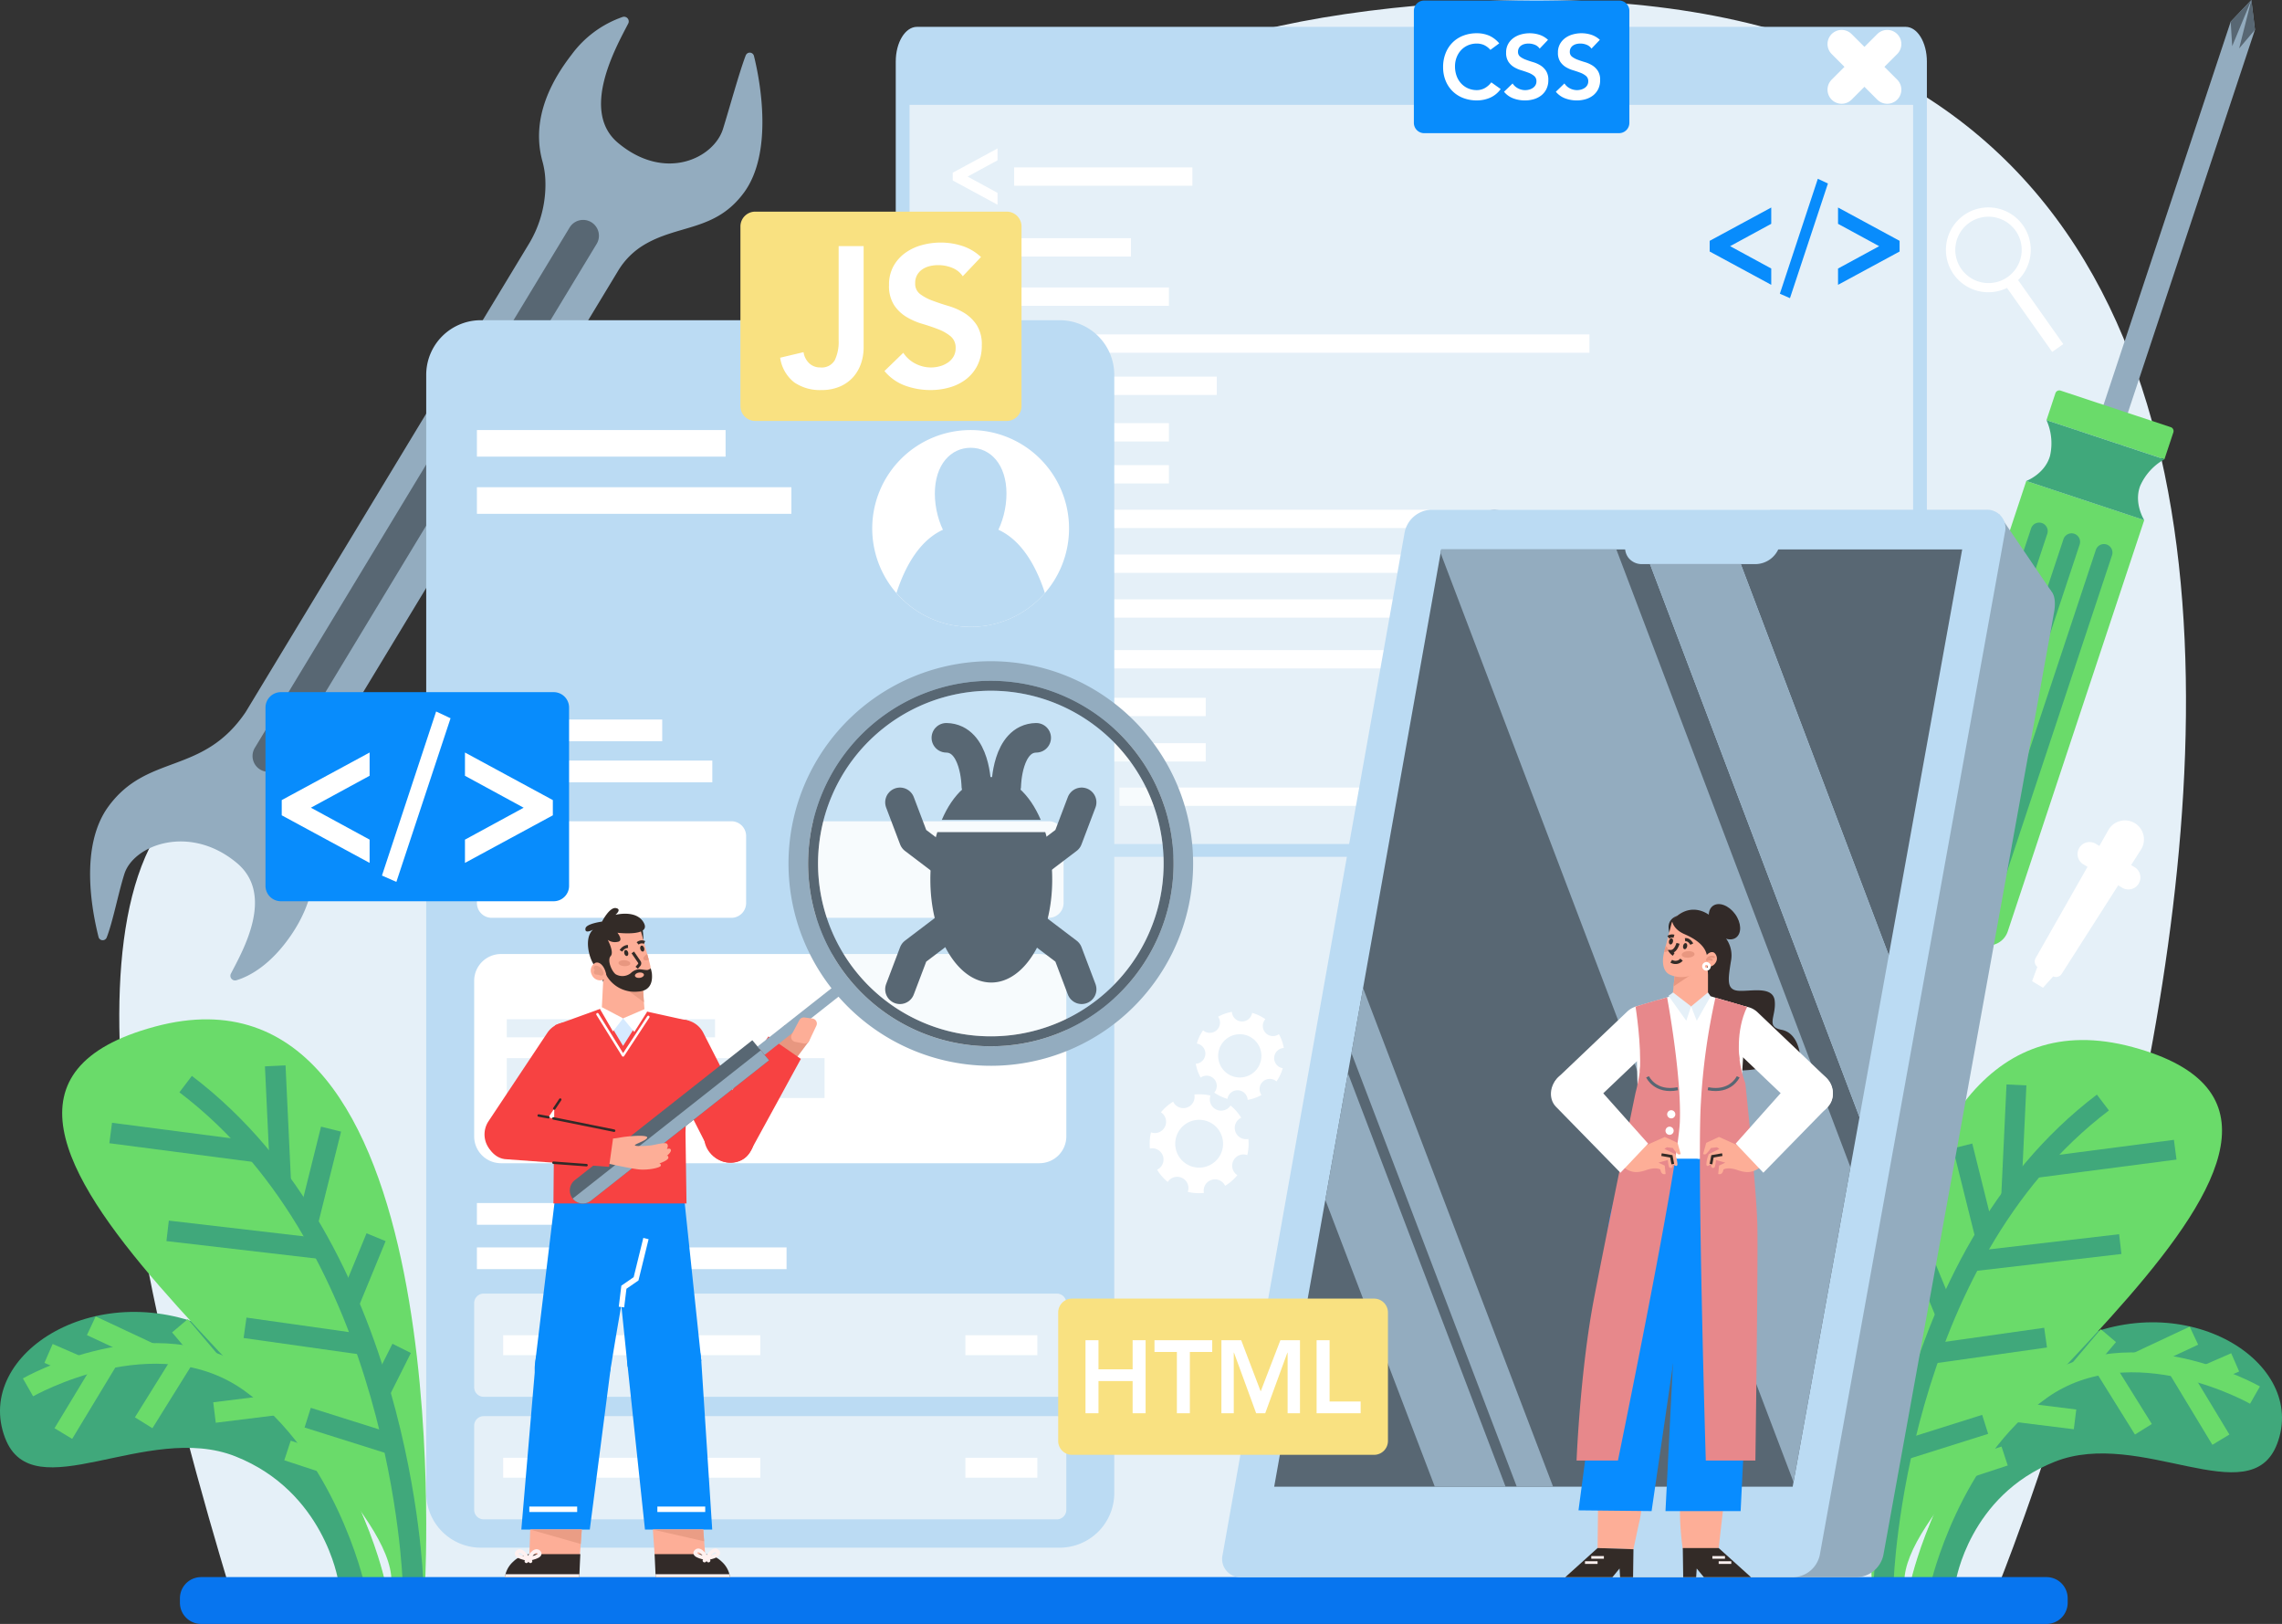 <svg id="Group_40490" data-name="Group 40490" xmlns="http://www.w3.org/2000/svg" xmlns:xlink="http://www.w3.org/1999/xlink" width="530.741" height="377.659" viewBox="0 0 530.741 377.659">
  <rect x="0" y="0" width="530.741" height="377.659" fill="#333333" stroke="none"/>
  <defs>
    <clipPath id="clip-path">
      <rect id="Rectangle_7003" data-name="Rectangle 7003" width="530.741" height="377.659" fill="none"/>
    </clipPath>
    <clipPath id="clip-path-2">
      <rect id="Rectangle_7001" data-name="Rectangle 7001" width="530.742" height="377.658" fill="none"/>
    </clipPath>
    <clipPath id="clip-path-3">
      <rect id="Rectangle_7000" data-name="Rectangle 7000" width="80.377" height="80.376" fill="none"/>
    </clipPath>
    <clipPath id="clip-path-4">
      <path id="Path_70004" data-name="Path 70004" d="M749.382,628.4a40.189,40.189,0,1,0,24.841-8.619,40.189,40.189,0,0,0-24.841,8.619" transform="translate(-734.065 -619.778)" fill="none"/>
    </clipPath>
  </defs>
  <g id="Group_40489" data-name="Group 40489" clip-path="url(#clip-path)">
    <g id="Group_40482" data-name="Group 40482" transform="translate(0 0.001)">
      <g id="Group_40481" data-name="Group 40481" clip-path="url(#clip-path-2)">
        <path id="Path_69941" data-name="Path 69941" d="M543.8,369.443S705.259-25.429,408.973,1.3c-126.9,11.448-103.211,80.9-159.258,145.885-36.329,42.122-106.2,7.664-132.384,44.471s4.586,141.758,15.38,177.788Z" transform="translate(-79.299 -0.001)" fill="#e5f0f8"/>
        <path id="Path_69942" data-name="Path 69942" d="M89.388,1239.61s-11.067-44.146-38.655-57.77-57.032,5.028-49.555,24.642c6.447,16.913,32.957-3.883,53.584,4.295S78.64,1239.61,78.64,1239.61Z" transform="translate(0 -872.08)" fill="#40a87b"/>
        <path id="Path_69943" data-name="Path 69943" d="M25.126,1222.314s29.609-16.874,51.576-1.274,28.919,46.164,28.919,46.164" transform="translate(-18.614 -899.674)" fill="none" stroke="#6adb6a" stroke-width="4.796"/>
        <line id="Line_436" data-name="Line 436" x2="6.889" y2="3.003" transform="translate(11.288 314.749)" fill="none" stroke="#6adb6a" stroke-width="4.796"/>
        <line id="Line_437" data-name="Line 437" x2="13.721" y2="6.435" transform="translate(21.237 308.314)" fill="none" stroke="#6adb6a" stroke-width="4.796"/>
        <line id="Line_438" data-name="Line 438" x2="7.138" y2="8.432" transform="translate(41.851 308.314)" fill="none" stroke="#6adb6a" stroke-width="4.796"/>
        <line id="Line_439" data-name="Line 439" x2="3.209" y2="7.765" transform="translate(55.382 313.965)" fill="none" stroke="#6adb6a" stroke-width="4.796"/>
        <line id="Line_440" data-name="Line 440" y1="17.495" x2="10.575" transform="translate(14.732 315.89)" fill="none" stroke="#6adb6a" stroke-width="4.796"/>
        <line id="Line_441" data-name="Line 441" y1="15.577" x2="9.699" transform="translate(33.414 315.301)" fill="none" stroke="#6adb6a" stroke-width="4.796"/>
        <line id="Line_442" data-name="Line 442" y1="1.812" x2="14.581" transform="translate(49.89 326.678)" fill="none" stroke="#6adb6a" stroke-width="4.796"/>
        <line id="Line_443" data-name="Line 443" x2="8.358" y2="2.744" transform="translate(66.865 337.325)" fill="none" stroke="#6adb6a" stroke-width="4.796"/>
        <path id="Path_69944" data-name="Path 69944" d="M140.215,1045.258s7.809-147.976-62.869-128.907,55.133,98.821,55.026,128.907Z" transform="translate(-41.334 -677.598)" fill="#6adb6a"/>
        <path id="Path_69945" data-name="Path 69945" d="M219.434,1088.313S216.967,1011,166.585,972.772" transform="translate(-123.41 -720.653)" fill="none" stroke="#40a87b" stroke-width="4.796"/>
        <line id="Line_444" data-name="Line 444" x1="1.259" y1="26.66" transform="translate(64.013 247.876)" fill="none" stroke="#40a87b" stroke-width="4.796"/>
        <line id="Line_445" data-name="Line 445" x2="34.054" y2="4.439" transform="translate(25.744 263.489)" fill="none" stroke="#40a87b" stroke-width="4.796"/>
        <line id="Line_446" data-name="Line 446" x2="36.006" y2="4.195" transform="translate(38.987 286.243)" fill="none" stroke="#40a87b" stroke-width="4.796"/>
        <line id="Line_447" data-name="Line 447" x2="27.81" y2="3.93" transform="translate(56.99 308.791)" fill="none" stroke="#40a87b" stroke-width="4.796"/>
        <line id="Line_448" data-name="Line 448" x1="6.374" y2="15.487" transform="translate(81.094 287.722)" fill="none" stroke="#40a87b" stroke-width="4.796"/>
        <line id="Line_449" data-name="Line 449" x1="5.434" y2="21.803" transform="translate(71.56 262.588)" fill="none" stroke="#40a87b" stroke-width="4.796"/>
        <line id="Line_450" data-name="Line 450" x1="5.078" y2="10.122" transform="translate(88.34 313.576)" fill="none" stroke="#40a87b" stroke-width="4.796"/>
        <line id="Line_451" data-name="Line 451" x2="19.928" y2="6.283" transform="translate(71.56 329.694)" fill="none" stroke="#40a87b" stroke-width="4.796"/>
        <path id="Path_69946" data-name="Path 69946" d="M1715.049,1246.741s10.678-42.592,37.294-55.737,55.024,4.851,47.811,23.774c-6.22,16.318-31.8-3.746-51.7,4.144s-23.037,27.818-23.037,27.818Z" transform="translate(-1270.549 -878.991)" fill="#40a87b"/>
        <path id="Path_69947" data-name="Path 69947" d="M1801.574,1230.054s-28.566-16.28-49.761-1.229-27.9,44.539-27.9,44.539" transform="translate(-1277.115 -905.614)" fill="none" stroke="#6adb6a" stroke-width="4.628"/>
        <line id="Line_452" data-name="Line 452" x1="6.646" y2="2.897" transform="translate(513.205 316.827)" fill="none" stroke="#6adb6a" stroke-width="4.628"/>
        <line id="Line_453" data-name="Line 453" x1="13.238" y2="6.209" transform="translate(497.015 310.618)" fill="none" stroke="#6adb6a" stroke-width="4.628"/>
        <line id="Line_454" data-name="Line 454" x1="6.887" y2="8.136" transform="translate(483.477 310.618)" fill="none" stroke="#6adb6a" stroke-width="4.628"/>
        <line id="Line_455" data-name="Line 455" x1="3.096" y2="7.492" transform="translate(474.214 316.07)" fill="none" stroke="#6adb6a" stroke-width="4.628"/>
        <line id="Line_456" data-name="Line 456" x1="10.203" y1="16.879" transform="translate(506.326 317.928)" fill="none" stroke="#6adb6a" stroke-width="4.628"/>
        <line id="Line_457" data-name="Line 457" x1="9.358" y1="15.028" transform="translate(489.146 317.36)" fill="none" stroke="#6adb6a" stroke-width="4.628"/>
        <line id="Line_458" data-name="Line 458" x1="14.068" y1="1.748" transform="translate(468.54 328.337)" fill="none" stroke="#6adb6a" stroke-width="4.628"/>
        <line id="Line_459" data-name="Line 459" x1="8.064" y2="2.647" transform="translate(458.167 338.608)" fill="none" stroke="#6adb6a" stroke-width="4.628"/>
        <path id="Path_69948" data-name="Path 69948" d="M1679.01,1059.229s-7.534-142.767,60.656-124.369-53.192,95.342-53.089,124.369Z" transform="translate(-1243.668 -691.355)" fill="#6adb6a"/>
        <path id="Path_69949" data-name="Path 69949" d="M1690.348,1100.768s2.381-74.591,50.989-111.473" transform="translate(-1252.25 -732.894)" fill="none" stroke="#40a87b" stroke-width="4.628"/>
        <line id="Line_460" data-name="Line 460" y1="25.721" x2="1.214" transform="translate(467.768 252.308)" fill="none" stroke="#40a87b" stroke-width="4.628"/>
        <line id="Line_461" data-name="Line 461" x1="32.855" y2="4.282" transform="translate(473.049 267.372)" fill="none" stroke="#40a87b" stroke-width="4.628"/>
        <line id="Line_462" data-name="Line 462" x1="34.738" y2="4.047" transform="translate(458.389 289.324)" fill="none" stroke="#40a87b" stroke-width="4.628"/>
        <line id="Line_463" data-name="Line 463" x1="26.831" y2="3.792" transform="translate(448.927 311.079)" fill="none" stroke="#40a87b" stroke-width="4.628"/>
        <line id="Line_464" data-name="Line 464" x2="6.15" y2="14.942" transform="translate(446.353 290.752)" fill="none" stroke="#40a87b" stroke-width="4.628"/>
        <line id="Line_465" data-name="Line 465" x2="5.243" y2="21.036" transform="translate(456.458 266.502)" fill="none" stroke="#40a87b" stroke-width="4.628"/>
        <line id="Line_466" data-name="Line 466" x2="4.899" y2="9.766" transform="translate(440.612 315.695)" fill="none" stroke="#40a87b" stroke-width="4.628"/>
        <line id="Line_467" data-name="Line 467" x1="19.227" y2="6.062" transform="translate(442.475 331.245)" fill="none" stroke="#40a87b" stroke-width="4.628"/>
        <path id="Path_69950" data-name="Path 69950" d="M1847.428,736.785a4.424,4.424,0,0,0-6.131,1.6l-2.1,3.705-.851-.513a2.791,2.791,0,0,0-2.881,4.781l.974.587-12.066,21.236a1.587,1.587,0,0,0,.4,2.03l-1.217,3.325,2.53,1.526,2.371-2.629a1.586,1.586,0,0,0,1.982-.6l13.139-20.587.974.587a2.793,2.793,0,0,0,2.882-4.784l-.851-.513,2.291-3.591a4.423,4.423,0,0,0-1.444-6.168" transform="translate(-1350.933 -545.358)" fill="#fff"/>
        <path id="Path_69951" data-name="Path 69951" d="M1038.71,24.089H808.752c-2.723,0-4.93,3.613-4.93,8.071V217.1h239.817V32.16c0-4.458-2.207-8.071-4.93-8.071" transform="translate(-595.49 -17.846)" fill="#bbdbf3"/>
        <rect id="Rectangle_6973" data-name="Rectangle 6973" width="233.406" height="171.9" transform="translate(211.537 24.382)" fill="#e5f0f8"/>
        <path id="Path_69952" data-name="Path 69952" d="M854.945,140.64v-1.805l10.423-5.641v2.758l-6.962,3.786,6.962,3.786v2.758Z" transform="translate(-633.364 -98.673)" fill="#fff"/>
        <path id="Path_69953" data-name="Path 69953" d="M1638.547,702.716v-2.758l6.962-3.786-6.962-3.786v-2.758l10.423,5.641v1.805Z" transform="translate(-1213.875 -510.894)" fill="#fff"/>
        <rect id="Rectangle_6974" data-name="Rectangle 6974" width="41.451" height="4.259" transform="translate(235.87 38.934)" fill="#fff"/>
        <rect id="Rectangle_6975" data-name="Rectangle 6975" width="41.451" height="4.259" transform="translate(221.581 55.391)" fill="#fff"/>
        <rect id="Rectangle_6976" data-name="Rectangle 6976" width="41.451" height="4.259" transform="translate(230.411 66.856)" fill="#fff"/>
        <rect id="Rectangle_6977" data-name="Rectangle 6977" width="41.451" height="4.259" transform="translate(230.411 98.408)" fill="#fff"/>
        <rect id="Rectangle_6978" data-name="Rectangle 6978" width="41.451" height="4.259" transform="translate(230.411 108.169)" fill="#fff"/>
        <rect id="Rectangle_6979" data-name="Rectangle 6979" width="125.009" height="4.259" transform="translate(244.655 77.774)" fill="#fff"/>
        <rect id="Rectangle_6980" data-name="Rectangle 6980" width="167.001" height="4.259" transform="translate(244.655 118.539)" fill="#fff"/>
        <rect id="Rectangle_6981" data-name="Rectangle 6981" width="167.001" height="4.259" transform="translate(244.655 151.188)" fill="#fff"/>
        <rect id="Rectangle_6982" data-name="Rectangle 6982" width="159.995" height="4.259" transform="translate(260.361 183.149)" fill="#fff"/>
        <rect id="Rectangle_6983" data-name="Rectangle 6983" width="35.769" height="4.259" transform="translate(244.655 162.282)" fill="#fff"/>
        <rect id="Rectangle_6984" data-name="Rectangle 6984" width="35.769" height="4.259" transform="translate(244.655 172.834)" fill="#fff"/>
        <rect id="Rectangle_6985" data-name="Rectangle 6985" width="167.001" height="4.259" transform="translate(244.655 128.961)" fill="#fff"/>
        <rect id="Rectangle_6986" data-name="Rectangle 6986" width="90.355" height="4.259" transform="translate(244.655 139.383)" fill="#fff"/>
        <rect id="Rectangle_6987" data-name="Rectangle 6987" width="38.332" height="4.259" transform="translate(244.655 87.589)" fill="#fff"/>
        <line id="Line_468" data-name="Line 468" y1="10.61" x2="10.61" transform="translate(428.32 10.239)" fill="none" stroke="#fff" stroke-linecap="round" stroke-linejoin="round" stroke-width="6.565"/>
        <line id="Line_469" data-name="Line 469" x1="10.61" y1="10.61" transform="translate(428.32 10.239)" fill="none" stroke="#fff" stroke-linecap="round" stroke-linejoin="round" stroke-width="6.565"/>
        <path id="Path_69954" data-name="Path 69954" d="M595.595,1426.023H166.4a4.926,4.926,0,0,1-4.926-4.926v-1.038a4.926,4.926,0,0,1,4.926-4.926H595.595a4.926,4.926,0,0,1,4.926,4.926v1.038a4.926,4.926,0,0,1-4.926,4.926" transform="translate(-119.627 -1048.365)" fill="#0775ef"/>
        <path id="Path_69955" data-name="Path 69955" d="M1534.2,196.433v-2.481l14.32-7.75v3.789l-9.566,5.2,9.566,5.2v3.789Z" transform="translate(-1136.569 -137.944)" fill="#088cfc"/>
        <path id="Path_69956" data-name="Path 69956" d="M1599.549,188.18l-2.349-1.033,8.83-26.731,2.349,1.1Z" transform="translate(-1183.244 -118.841)" fill="#088cfc"/>
        <path id="Path_69957" data-name="Path 69957" d="M1663.714,193.952v2.481l-14.32,7.75v-3.789l9.566-5.2-9.566-5.2V186.2Z" transform="translate(-1221.91 -137.943)" fill="#088cfc"/>
        <path id="Path_69958" data-name="Path 69958" d="M1748.07,201.667a9.861,9.861,0,0,0,12.383,3.141l10.512,14.883,2.579-1.822-10.51-14.881a9.867,9.867,0,1,0-14.963-1.321m14.388-10.162a7.722,7.722,0,1,1-10.762-1.852,7.745,7.745,0,0,1,10.762,1.852" transform="translate(-1293.672 -137.85)" fill="#fff"/>
        <path id="Path_69959" data-name="Path 69959" d="M1089.252,909.635a10.238,10.238,0,0,0-3.082-1.461,2.366,2.366,0,0,1-4.7-.237,10.172,10.172,0,0,0-3.211,1.138,2.368,2.368,0,0,1-3.492,3.153,10.168,10.168,0,0,0-1.459,3.078,2.367,2.367,0,0,1-.243,4.7,10.233,10.233,0,0,0,1.14,3.214,2.367,2.367,0,0,1,3.152,3.492,10.171,10.171,0,0,0,3.078,1.459,2.366,2.366,0,0,1,4.7.237,10.174,10.174,0,0,0,3.211-1.138,2.368,2.368,0,0,1,3.492-3.153,10.166,10.166,0,0,0,1.459-3.078,2.366,2.366,0,0,1,.243-4.7,10.176,10.176,0,0,0-1.137-3.211,2.367,2.367,0,0,1-3.152-3.492m-2.212,5.166a5.029,5.029,0,1,1-7.106-.366,5.029,5.029,0,0,1,7.106.366" transform="translate(-794.957 -672.622)" fill="#fff"/>
        <path id="Path_69960" data-name="Path 69960" d="M1048.174,995.862a5.563,5.563,0,1,1-2.514-7.458,5.562,5.562,0,0,1,2.514,7.458m6.213.174a11.326,11.326,0,0,0,.25-3.764,2.618,2.618,0,0,1-1.666-4.927,11.251,11.251,0,0,0-2.476-2.841,2.619,2.619,0,0,1-4.663-2.309,11.246,11.246,0,0,0-3.76-.248,2.618,2.618,0,0,1-4.929,1.66,11.319,11.319,0,0,0-2.843,2.48,2.618,2.618,0,0,1-2.309,4.663,11.253,11.253,0,0,0-.249,3.76,2.618,2.618,0,0,1,1.666,4.927,11.251,11.251,0,0,0,2.476,2.841,2.619,2.619,0,0,1,4.663,2.31,11.244,11.244,0,0,0,3.76.249,2.618,2.618,0,0,1,4.929-1.66,11.251,11.251,0,0,0,2.841-2.476,2.618,2.618,0,0,1,2.309-4.663" transform="translate(-764.296 -727.407)" fill="#fff"/>
        <path id="Path_69961" data-name="Path 69961" d="M233.344,23.992c-1.464,3.772-3.836,12.458-5.3,17.13-2.127,6.772-13.441,12.374-24.393,3.241-8.889-7.414-.455-22.333,2.359-27.767a1.087,1.087,0,0,0-1.284-1.537,24.791,24.791,0,0,0-11.9,8.786c-7.981,10.3-8.479,18.684-6.742,24.89a19.25,19.25,0,0,1,.643,4.072,26.666,26.666,0,0,1-3.958,15.263L117.022,176.734c-9.988,14.732-22.767,9.508-31.879,21.9-6.761,9.2-3.893,24.153-2.33,30.385a1,1,0,0,0,1.9.128c1.464-3.772,2.639-10.092,4.107-14.765,2.128-6.772,15.193-11.717,26.144-2.584,8.889,7.414,1.452,20.315-1.361,25.749a1.086,1.086,0,0,0,1.284,1.537c2.64-.786,6.985-2.982,11.341-8.606,7.981-10.3,7.484-19.868,5.746-26.074a18.608,18.608,0,0,1-.045-8.25,30.208,30.208,0,0,1,3.915-9.987L203.66,74.091a17.552,17.552,0,0,1,5.743-5.851c8.107-5.024,16.819-3.209,23.529-12.337,6.762-9.2,3.878-25.551,2.315-31.783a1,1,0,0,0-1.9-.128" transform="translate(-59.898 -11.121)" fill="#93acbf"/>
        <path id="Path_69962" data-name="Path 69962" d="M306.548,203.071,233.334,324.08a3.678,3.678,0,0,1-6.293-3.807l73.214-121.009a3.678,3.678,0,1,1,6.293,3.808" transform="translate(-167.806 -146.308)" fill="#586773"/>
        <path id="Path_69963" data-name="Path 69963" d="M529.8,572.78H395.18a12.708,12.708,0,0,1-12.708-12.708V300.031a12.708,12.708,0,0,1,12.708-12.708H529.8A12.708,12.708,0,0,1,542.5,300.031v260.04A12.708,12.708,0,0,1,529.8,572.78" transform="translate(-283.344 -212.856)" fill="#bbdbf3"/>
        <path id="Path_69964" data-name="Path 69964" d="M828.5,408.771a22.887,22.887,0,1,1-22.887-22.888A22.889,22.889,0,0,1,828.5,408.771" transform="translate(-579.865 -285.872)" fill="#fff"/>
        <path id="Path_69965" data-name="Path 69965" d="M821.7,470.8c-9.859-.556-14.835,8.358-17.263,15.873a22.856,22.856,0,0,0,34.526,0c-2.428-7.515-7.4-16.429-17.263-15.873" transform="translate(-595.943 -348.759)" fill="#bbdbf3"/>
        <path id="Path_69966" data-name="Path 69966" d="M855.563,412.455c0,6.773-3.73,13.865-8.33,13.865s-8.33-7.092-8.33-13.865,3.73-10.663,8.33-10.663,8.33,3.89,8.33,10.663" transform="translate(-621.479 -297.658)" fill="#bbdbf3"/>
        <rect id="Rectangle_6988" data-name="Rectangle 6988" width="57.837" height="6.182" transform="translate(110.92 100.011)" fill="#fff"/>
        <rect id="Rectangle_6989" data-name="Rectangle 6989" width="73.139" height="6.182" transform="translate(110.92 113.307)" fill="#fff"/>
        <rect id="Rectangle_6990" data-name="Rectangle 6990" width="43.097" height="5.054" transform="translate(110.92 167.33)" fill="#fff"/>
        <rect id="Rectangle_6991" data-name="Rectangle 6991" width="43.097" height="5.054" transform="translate(110.92 279.776)" fill="#fff"/>
        <rect id="Rectangle_6992" data-name="Rectangle 6992" width="72.016" height="5.054" transform="translate(110.92 290.094)" fill="#fff"/>
        <rect id="Rectangle_6993" data-name="Rectangle 6993" width="54.749" height="5.054" transform="translate(110.92 176.876)" fill="#fff"/>
        <path id="Path_69967" data-name="Path 69967" d="M487.153,759.352H431.4a3.438,3.438,0,0,1-3.428-3.428v-15.6a3.438,3.438,0,0,1,3.428-3.428h55.754a3.439,3.439,0,0,1,3.428,3.428v15.6a3.438,3.438,0,0,1-3.428,3.428" transform="translate(-317.051 -545.907)" fill="#fff"/>
        <path id="Path_69968" data-name="Path 69968" d="M716.289,759.352h55.754a3.438,3.438,0,0,0,3.428-3.428v-15.6a3.438,3.438,0,0,0-3.428-3.428H716.289a3.439,3.439,0,0,0-3.428,3.428v15.6a3.438,3.438,0,0,0,3.428,3.428" transform="translate(-528.104 -545.907)" fill="#fff"/>
        <path id="Path_69969" data-name="Path 69969" d="M557.021,904.7H431.73a6.233,6.233,0,0,1-6.215-6.214V862.268a6.233,6.233,0,0,1,6.215-6.215H557.021a6.233,6.233,0,0,1,6.214,6.215v36.213a6.233,6.233,0,0,1-6.214,6.214" transform="translate(-315.232 -634.186)" fill="#fff"/>
        <rect id="Rectangle_6994" data-name="Rectangle 6994" width="48.432" height="4.211" transform="translate(117.869 237.03)" fill="#e5f0f8"/>
        <rect id="Rectangle_6995" data-name="Rectangle 6995" width="73.911" height="9.265" transform="translate(117.869 246.084)" fill="#e5f0f8"/>
        <path id="Path_69970" data-name="Path 69970" d="M561.024,1184.736h-133.3a2.218,2.218,0,0,1-2.211-2.211v-19.583a2.218,2.218,0,0,1,2.211-2.211h133.3a2.218,2.218,0,0,1,2.211,2.211v19.583a2.218,2.218,0,0,1-2.211,2.211" transform="translate(-315.232 -859.898)" fill="#e5f0f8"/>
        <rect id="Rectangle_6996" data-name="Rectangle 6996" width="59.803" height="4.633" transform="translate(117.026 310.52)" fill="#fff"/>
        <rect id="Rectangle_6997" data-name="Rectangle 6997" width="16.737" height="4.633" transform="translate(224.524 310.52)" fill="#fff"/>
        <path id="Path_69971" data-name="Path 69971" d="M561.024,1294.691h-133.3a2.218,2.218,0,0,1-2.211-2.211V1272.9a2.218,2.218,0,0,1,2.211-2.211h133.3a2.218,2.218,0,0,1,2.211,2.211v19.583a2.218,2.218,0,0,1-2.211,2.211" transform="translate(-315.232 -941.355)" fill="#e5f0f8"/>
        <rect id="Rectangle_6998" data-name="Rectangle 6998" width="59.803" height="4.633" transform="translate(117.026 339.017)" fill="#fff"/>
        <rect id="Rectangle_6999" data-name="Rectangle 6999" width="16.737" height="4.633" transform="translate(224.524 339.017)" fill="#fff"/>
        <path id="Path_69972" data-name="Path 69972" d="M1888.716,99.61l-5.647-1.874,30.759-92.688L1918.636,0l.838,6.921Z" transform="translate(-1395.022 -0.002)" fill="#93acbf"/>
        <path id="Path_69973" data-name="Path 69973" d="M1716.562,539.343l-18.345-6.088a4.787,4.787,0,0,1-3.035-6.051l31.738-95.639,27.431,9.1-31.738,95.64a4.787,4.787,0,0,1-6.051,3.036" transform="translate(-1255.65 -319.714)" fill="#6adb6a"/>
        <path id="Path_69974" data-name="Path 69974" d="M1863.883,366.313l-27.431-9.1,2.079-6.264a.956.956,0,0,1,1.209-.606l25.615,8.5a.956.956,0,0,1,.606,1.209Z" transform="translate(-1360.487 -259.505)" fill="#6adb6a"/>
        <path id="Path_69975" data-name="Path 69975" d="M1844.828,392.281a13.134,13.134,0,0,1,5.637-6.19l-13.715-4.551-13.716-4.552a13.134,13.134,0,0,1,.817,8.332c-1.189,4.183-5.512,5.813-5.512,5.813l13.716,4.551,13.715,4.552s-2.49-3.891-.943-7.955" transform="translate(-1347.07 -279.282)" fill="#40a87b"/>
        <path id="Path_69976" data-name="Path 69976" d="M1748.67,563.638h0a1.989,1.989,0,0,1-1.258-2.507l26.952-81.217a1.983,1.983,0,1,1,3.765,1.249l-26.952,81.217a1.989,1.989,0,0,1-2.507,1.258" transform="translate(-1294.45 -354.526)" fill="#40a87b"/>
        <path id="Path_69977" data-name="Path 69977" d="M1777.724,573.28h0a1.989,1.989,0,0,1-1.258-2.507l26.952-81.217a1.983,1.983,0,1,1,3.765,1.249l-26.952,81.217a1.989,1.989,0,0,1-2.507,1.258" transform="translate(-1315.974 -361.669)" fill="#40a87b"/>
        <path id="Path_69978" data-name="Path 69978" d="M1719.616,554h0a1.989,1.989,0,0,0,2.507-1.258l26.952-81.217a1.983,1.983,0,1,0-3.765-1.249l-26.952,81.217a1.989,1.989,0,0,0,1.258,2.507" transform="translate(-1272.926 -347.384)" fill="#40a87b"/>
        <path id="Path_69979" data-name="Path 69979" d="M2001.747,5.049,2006.556,0,2002.1,10.734Z" transform="translate(-1482.942 -0.002)" fill="#586773"/>
        <path id="Path_69980" data-name="Path 69980" d="M2013.013,6.923,2012.175,0l-2.844,11.268Z" transform="translate(-1488.56 -0.002)" fill="#586773"/>
        <path id="Path_69981" data-name="Path 69981" d="M1789.409,479.019l-12.15-17.9-5.728,28.424,8.939,23Z" transform="translate(-1312.393 -341.611)" fill="#93acbf"/>
        <path id="Path_69982" data-name="Path 69982" d="M1158.245,705.627h128.446a6.52,6.52,0,0,0,6.161-5.194l39.683-219.168c.525-2.9.11-5.854-2.789-5.854l-127.269-18.041a6.547,6.547,0,0,0-6.183,5.248l-42.346,237.814a4.241,4.241,0,0,0,4.3,5.194" transform="translate(-854.812 -338.832)" fill="#93acbf"/>
        <path id="Path_69983" data-name="Path 69983" d="M1101.163,705.627h128.446a6.52,6.52,0,0,0,6.161-5.194l43.059-237.814a4.261,4.261,0,0,0-4.3-5.248H1145.4a6.548,6.548,0,0,0-6.183,5.248l-42.345,237.814a4.241,4.241,0,0,0,4.3,5.194" transform="translate(-812.524 -338.832)" fill="#bbdbf3"/>
        <path id="Path_69984" data-name="Path 69984" d="M1182.278,492.981l-38.856,217.972H1264.01l15.542-85.931L1230.83,496.4h21.108l34.424,90.969,17.071-94.387Z" transform="translate(-847.074 -365.212)" fill="#586773"/>
        <path id="Path_69985" data-name="Path 69985" d="M1458.315,474.461a4.163,4.163,0,0,0-.038,1.3,3.759,3.759,0,0,0,.83,2.029,3.912,3.912,0,0,0,3.083,1.389h26.556a5.929,5.929,0,0,0,5.141-3.418,4.864,4.864,0,0,0,.43-1.3,4.033,4.033,0,0,0-.79-3.332,3.893,3.893,0,0,0-3.082-1.389h-26.561a5.922,5.922,0,0,0-5.568,4.721" transform="translate(-1080.301 -347.995)" fill="#bbdbf3"/>
        <path id="Path_69986" data-name="Path 69986" d="M1480.676,506.168,1529.4,634.791l6.81-37.654-34.423-90.969Z" transform="translate(-1096.92 -374.982)" fill="#93acbf"/>
        <path id="Path_69987" data-name="Path 69987" d="M1292.911,492.981l-.151.846,82.079,216.039,13.24-73.206-54.447-143.68Z" transform="translate(-957.707 -365.212)" fill="#93acbf"/>
        <path id="Path_69988" data-name="Path 69988" d="M1215.473,886.594l-2.7,15.12,38.446,100.836h8.448Z" transform="translate(-898.454 -656.811)" fill="#93acbf"/>
        <path id="Path_69989" data-name="Path 69989" d="M1194.558,962.928l-5.252,29.461,25.463,66.712h16.463Z" transform="translate(-881.067 -713.36)" fill="#93acbf"/>
        <path id="Path_69990" data-name="Path 69990" d="M1293.237,1362.954h29.411a7.652,7.652,0,0,0,7.21-6.084,4.971,4.971,0,0,0-5.021-6.085h-29.419a7.646,7.646,0,0,0-7.207,6.085,4.974,4.974,0,0,0,5.025,6.084" transform="translate(-954.267 -1000.694)" fill="#bbdbf3"/>
        <path id="Path_69991" data-name="Path 69991" d="M549.357,878.246,538.4,878.06l.574-11.507.274-5.5.016-.274,8.574-3.6.279,3.889.207,2.834Z" transform="translate(-398.859 -635.015)" fill="#fdae97"/>
        <path id="Path_69992" data-name="Path 69992" d="M484.532,1064.48l-4.608,38.146a8.766,8.766,0,0,0,10.357,9.927c4.763-.926,6.586-4.6,7.441-10.073,1.642-10.5,7.378-42,7.378-42Z" transform="translate(-355.464 -785.631)" fill="#088cfc"/>
        <path id="Path_69993" data-name="Path 69993" d="M564.894,1068.5l-16.927,1.136.084,18.754,2.009,2.971,1.862,18.079,17.135-1.37Z" transform="translate(-405.947 -791.571)" fill="#088cfc"/>
        <path id="Path_69994" data-name="Path 69994" d="M437.249,947.953l.058.038a5.531,5.531,0,0,0,7.646-1.536l13.691-20.576a5.531,5.531,0,0,0-1.536-7.646l-.058-.038a5.531,5.531,0,0,0-7.646,1.536l-13.691,20.576a5.531,5.531,0,0,0,1.536,7.646" transform="translate(-322.106 -679.541)" fill="#f74242"/>
        <path id="Path_69995" data-name="Path 69995" d="M696.053,923.73l-4.511,6.038-5.873-3.576,4.763-6.265,6.673.629Z" transform="translate(-507.959 -681.505)" fill="#e89780"/>
        <path id="Path_69996" data-name="Path 69996" d="M635,958.5c2.736,1.591,6.141.914,7.538-1.5l6.915-12.637,2.439-4.479,2.553-4.663-4.245-2.934-3.014-2.081L646.9,930l-3.1,4.6-2.845,4.21-8.371,12.4c-1.4,2.419-.317,5.708,2.419,7.3" transform="translate(-468.18 -688.966)" fill="#f74242"/>
        <path id="Path_69997" data-name="Path 69997" d="M541.819,908.841c4.021.089,5.733-1.91,6.25-2.7l-1.5-.679-9.943-.5-1.195.382a7.115,7.115,0,0,0,6.391,3.492" transform="translate(-396.658 -670.421)" fill="#fdae97"/>
        <path id="Path_69998" data-name="Path 69998" d="M527.351,933.974l.238,16.443H496.637L497,908.962l10.622-3.838c.119.218.248.446.406.684l.04.049c.575.734,1.676,1.428,4.761,1.5,2.569.06,3.828-.3,4.542-.764l.01-.01a2.719,2.719,0,0,0,.793-.843L528.2,907.95l-.674,20.926Z" transform="translate(-367.921 -670.538)" fill="#f74242"/>
        <path id="Path_69999" data-name="Path 69999" d="M467.83,1238.789l15.922-.011,4.8-37.053a8.786,8.786,0,1,0-17.476-1.84,8.427,8.427,0,0,0-.036,1.244l-2.772,32.522Z" transform="translate(-346.58 -883.075)" fill="#088cfc"/>
        <path id="Path_70000" data-name="Path 70000" d="M609.664,947.609h0a5.617,5.617,0,0,1-7.533-2.446l-11.241-22.055a5.6,5.6,0,0,1,9.98-5.087l11.242,22.055a5.617,5.617,0,0,1-2.446,7.533" transform="translate(-437.295 -677.83)" fill="#f74242"/>
        <path id="Path_70001" data-name="Path 70001" d="M783.833,677.367a47.053,47.053,0,1,0-66.081-7.824,47.1,47.1,0,0,0,66.081,7.824m-62.509-10.654a42.5,42.5,0,1,1,59.691,7.081,42.5,42.5,0,0,1-59.691-7.081" transform="translate(-524.264 -439.591)" fill="#93acbf"/>
        <path id="Path_70002" data-name="Path 70002" d="M793.947,686.732a42.5,42.5,0,1,0-59.691-7.081,42.506,42.506,0,0,0,59.691,7.081m-57.872-8.51a40.186,40.186,0,1,1,56.443,6.69,40.188,40.188,0,0,1-56.443-6.69" transform="translate(-537.195 -452.53)" fill="#586773"/>
        <g id="Group_40480" data-name="Group 40480" transform="translate(190.252 160.631)" opacity="0.3">
          <g id="Group_40479" data-name="Group 40479">
            <g id="Group_40478" data-name="Group 40478" clip-path="url(#clip-path-3)">
              <path id="Path_70003" data-name="Path 70003" d="M742.692,684.84a40.186,40.186,0,1,1,56.443,6.69,40.188,40.188,0,0,1-56.443-6.69" transform="translate(-734.065 -619.778)" fill="#e5f0f8"/>
            </g>
          </g>
        </g>
      </g>
    </g>
    <g id="Group_40488" data-name="Group 40488" transform="translate(0 0.001)">
      <g id="Group_40487" data-name="Group 40487" clip-path="url(#clip-path-2)">
        <path id="Path_70005" data-name="Path 70005" d="M681.445,896.142l-1.636-1.963,19.914-15.688,1.515,2.056Z" transform="translate(-503.619 -650.808)" fill="#93acbf"/>
        <path id="Path_70006" data-name="Path 70006" d="M512,970.218c-.008-.007-.009-.015-.017-.021a3.032,3.032,0,0,1,.506-4.265l41.289-32.542,1.218,1.46.747.891.888,1.072,1.035,1.244L516.246,970.7a3.031,3.031,0,0,1-4.248-.484" transform="translate(-378.803 -691.477)" fill="#586773"/>
        <path id="Path_70007" data-name="Path 70007" d="M513.918,976.937a.162.162,0,0,1,.036-.026l43.706-34.452.888,1.072,1.035,1.244-41.418,32.647a3.031,3.031,0,0,1-4.248-.484" transform="translate(-380.723 -698.197)" fill="#93acbf"/>
        <path id="Path_70008" data-name="Path 70008" d="M845.153,707.2h23.013c-2.565-6.038-6.769-9.966-11.507-9.966s-8.942,3.928-11.506,9.966" transform="translate(-626.109 -516.527)" fill="#586773"/>
        <path id="Path_70009" data-name="Path 70009" d="M834.878,757.76c0,13.2,6.341,23.895,14.169,23.895s14.169-10.7,14.169-23.895a37.388,37.388,0,0,0-1.612-11.079H836.49a37.4,37.4,0,0,0-1.612,11.079" transform="translate(-618.497 -553.16)" fill="#586773"/>
        <path id="Path_70010" data-name="Path 70010" d="M856.19,673.189s-.12-11.047-6.965-11.167" transform="translate(-629.126 -490.442)" fill="none" stroke="#586773" stroke-linecap="round" stroke-linejoin="round" stroke-width="6.873"/>
        <path id="Path_70011" data-name="Path 70011" d="M903,673.189s.12-11.047,6.965-11.167" transform="translate(-668.965 -490.442)" fill="none" stroke="#586773" stroke-linecap="round" stroke-linejoin="round" stroke-width="6.873"/>
        <path id="Path_70012" data-name="Path 70012" d="M819.185,734.826l-8.336-6.326-3.245-8.564" transform="translate(-598.292 -533.347)" fill="none" stroke="#586773" stroke-linecap="round" stroke-linejoin="round" stroke-width="6.873"/>
        <path id="Path_70013" data-name="Path 70013" d="M925.969,734.826,934.3,728.5l3.245-8.564" transform="translate(-685.98 -533.347)" fill="none" stroke="#586773" stroke-linecap="round" stroke-linejoin="round" stroke-width="6.873"/>
        <path id="Path_70014" data-name="Path 70014" d="M819.185,830.205l-8.336,6.326L807.6,845.1" transform="translate(-598.292 -615.036)" fill="none" stroke="#586773" stroke-linecap="round" stroke-linejoin="round" stroke-width="6.873"/>
        <path id="Path_70015" data-name="Path 70015" d="M925.969,830.205l8.336,6.326,3.245,8.564" transform="translate(-685.98 -615.036)" fill="none" stroke="#586773" stroke-linecap="round" stroke-linejoin="round" stroke-width="6.873"/>
        <path id="Path_70016" data-name="Path 70016" d="M572.865,832.542s.087-3.791-.952-3.791-.73,3.782.952,3.791" transform="translate(-423.242 -613.959)" fill="#332b27"/>
        <path id="Path_70017" data-name="Path 70017" d="M550.059,908.69l-4.542,7.18-4.761-7.914c.575.734,1.676,1.428,4.761,1.5,2.568.06,3.828-.3,4.542-.764" transform="translate(-400.605 -672.636)" fill="#d6eaff"/>
        <path id="Path_70018" data-name="Path 70018" d="M557.917,1026.1c-.066.483-2.951,1.1-5.093.874-1.816-.191-5.953-1.083-7.171-1.354l.456-5.79a14.937,14.937,0,0,0,2.221-.245c1.686-.338,6.374-.734,6.426-.053s-3.106,1.594-2.851,1.86,2.731.131,3.778-.011,3.255-.8,3.684-.358-.04,1.228-.04,1.228.813-.351.939.2-1,1.41-1,1.41.425-.245.415.391-2.13,1.349-2.13,1.349a.393.393,0,0,1,.367.5" transform="translate(-404.232 -755.019)" fill="#fdae97"/>
        <path id="Path_70019" data-name="Path 70019" d="M562.9,1196.573l4.089,38.511H582.63l-2.508-38.722a10.546,10.546,0,0,0-.129-1.286c-.429-4.837-4.272-8.448-9.108-8.027a8.8,8.8,0,0,0-7.986,9.523" transform="translate(-416.984 -879.371)" fill="#088cfc"/>
        <path id="Path_70020" data-name="Path 70020" d="M465.96,1000.707l-5.538-1.115-5.013-1-13.376-2.69c-2.769-.369-5.38,1.891-5.806,5.03s1.5,6.012,4.274,6.387l13.962,1.03,5.073.38,5.243.388Z" transform="translate(-323.125 -737.757)" fill="#f74242"/>
        <path id="Path_70021" data-name="Path 70021" d="M560.248,886.454l-6.16-4.492,5.858.3Z" transform="translate(-410.482 -653.379)" fill="#ea9d85"/>
        <path id="Path_70022" data-name="Path 70022" d="M542.288,824.416l1.668,6.07.572,2.082c.452,1.645.661,4.212-1.035,5.285s-4.445,1-6.747-.437-8.625-9.054-4.039-13.768,9.219-.046,9.58.768" transform="translate(-393.437 -608.639)" fill="#fdae97"/>
        <path id="Path_70023" data-name="Path 70023" d="M529.193,817.921s1.721-3.395,3.216-3.141-.089,1.571-.089,1.571,4.954-1.3,6.619,1.914-6.16,2.255-6.16,2.255,1.549,1.929,0,2.117a2.875,2.875,0,0,1-2.258-.47s1.546,2.863.684,3.775.2,3.5,1.166,4.231a3.147,3.147,0,0,0,3.488-.241,3.237,3.237,0,0,1,1.794-.921c.494-.055,1.662.242,2.166.16a1.941,1.941,0,0,0,.7-.371,8.744,8.744,0,0,1,.278,1.235c.038.734.4,4.019-3.322,4.171a7.531,7.531,0,0,1-7.556-4.351l-.475,2.118a7.409,7.409,0,0,0-1.752-3.549c-1.3-1.166-2.936-6.562-.581-8.639,0,0-2.024,1.158-1.764-.29.2-1.1,3.845-1.573,3.845-1.573" transform="translate(-389.174 -603.599)" fill="#332b27"/>
        <path id="Path_70024" data-name="Path 70024" d="M533.543,865.45c.444,1.155.471,1.91-.436,2.258a2.122,2.122,0,0,1-2.652-1.24,2.045,2.045,0,0,1,.838-2.723c.907-.349,1.805.549,2.249,1.7" transform="translate(-392.836 -639.827)" fill="#fdae97"/>
        <path id="Path_70025" data-name="Path 70025" d="M560.138,853.234c.1.382.39.636.637.568s.362-.432.257-.814-.39-.636-.637-.568-.362.432-.257.814" transform="translate(-414.935 -631.485)" fill="#332b27"/>
        <path id="Path_70026" data-name="Path 70026" d="M575.391,849.042c.1.381-.01.746-.257.814s-.532-.187-.637-.568.01-.746.257-.814.532.187.637.568" transform="translate(-425.572 -628.562)" fill="#332b27"/>
        <path id="Path_70027" data-name="Path 70027" d="M557.781,862.349c-.021.383-.655.659-1.416.617s-1.361-.386-1.34-.769.655-.659,1.416-.617,1.361.386,1.34.769" transform="translate(-411.175 -638.276)" fill="#e89780"/>
        <path id="Path_70028" data-name="Path 70028" d="M578.2,855.974l.372,1.354c-.552.223-1.063.194-1.224-.082-.182-.329.2-.9.852-1.272" transform="translate(-427.677 -634.126)" fill="#e89780"/>
        <path id="Path_70029" data-name="Path 70029" d="M534.925,869.57a3.177,3.177,0,0,1,1.154.236c-.349-1.171-1.2-1.217-1.2-1.217" transform="translate(-396.253 -643.472)" fill="none" stroke="#ea9d85" stroke-linecap="round" stroke-linejoin="round" stroke-width="1.103"/>
        <path id="Path_70030" data-name="Path 70030" d="M567.852,854.6l1.512,2.205a.589.589,0,0,1-.045.725l-.278.314-.285.321" transform="translate(-420.678 -633.107)" fill="none" stroke="#332b27" stroke-width="0.706"/>
        <path id="Path_70031" data-name="Path 70031" d="M557.26,850.235a2.113,2.113,0,0,1,1.621-1.034" transform="translate(-412.831 -629.109)" fill="none" stroke="#332b27" stroke-width="0.706"/>
        <path id="Path_70032" data-name="Path 70032" d="M573.813,845.275a1.474,1.474,0,0,0-1.605.223" transform="translate(-423.905 -626.094)" fill="none" stroke="#332b27" stroke-width="0.706"/>
        <path id="Path_70033" data-name="Path 70033" d="M564.1,905.541l-4.971,2.127,2.612,3.173,2.974-4.689Z" transform="translate(-414.214 -670.847)" fill="#fff"/>
        <path id="Path_70034" data-name="Path 70034" d="M538.839,903.726l4.932,2.6-2.352,3.039-3.02-5.21Z" transform="translate(-398.859 -669.502)" fill="#fff"/>
        <path id="Path_70035" data-name="Path 70035" d="M586.281,1378.5l-.419-6.019h11.72l.458,6.019Z" transform="translate(-434.02 -1016.768)" fill="#fdae97"/>
        <path id="Path_70036" data-name="Path 70036" d="M597.789,1375.208l-11.927-2.726h11.72Z" transform="translate(-434.02 -1016.768)" fill="#ea9d85"/>
        <path id="Path_70037" data-name="Path 70037" d="M486.751,1378.472l.449-6.028-12,.01-.2,6.019Z" transform="translate(-351.886 -1016.74)" fill="#fdae97"/>
        <path id="Path_70038" data-name="Path 70038" d="M714.876,913.188l-1.833-.25a1.185,1.185,0,0,0-1.207.617l-1.781,3.346a1.18,1.18,0,0,0,.823,1.712l1.972.379a1.185,1.185,0,0,0,1.3-.656l1.642-3.476a1.18,1.18,0,0,0-.912-1.672" transform="translate(-525.923 -676.318)" fill="#fdae97"/>
        <path id="Path_70039" data-name="Path 70039" d="M487.531,1375.807l-11.753-3.353,12-.01Z" transform="translate(-352.467 -1016.74)" fill="#ea9d85"/>
        <path id="Path_70040" data-name="Path 70040" d="M536.153,910.061l5.954,9.578,5.875-8.959" transform="translate(-397.195 -674.195)" fill="none" stroke="#fff" stroke-linecap="round" stroke-linejoin="round" stroke-width="0.574"/>
        <line id="Line_470" data-name="Line 470" x1="2.27" y1="0.414" transform="translate(125.285 259.425)" fill="none" stroke="#322a28" stroke-linecap="round" stroke-linejoin="round" stroke-width="0.574"/>
        <line id="Line_471" data-name="Line 471" y1="2.084" x2="1.387" transform="translate(128.912 255.716)" fill="none" stroke="#322a28" stroke-linecap="round" stroke-linejoin="round" stroke-width="0.574"/>
        <path id="Path_70041" data-name="Path 70041" d="M604.972,1399.892H587.666l-.03-.7-.213-4.664H599.2a6.179,6.179,0,0,1,3.838,1.748,5.893,5.893,0,0,1,1.785,2.916,4.227,4.227,0,0,1,.149.7" transform="translate(-435.178 -1033.097)" fill="#322a28"/>
        <path id="Path_70042" data-name="Path 70042" d="M605.58,1413.224H588.274l-.03-.7h17.187a4.239,4.239,0,0,1,.149.7" transform="translate(-435.785 -1046.429)" fill="#fff1f0"/>
        <path id="Path_70043" data-name="Path 70043" d="M626.553,1392.994s-1.5-2.625-2.5-1.588,2.5,1.588,2.5,1.588" transform="translate(-462.176 -1030.608)" fill="none" stroke="#fff1f0" stroke-linecap="round" stroke-linejoin="round" stroke-width="0.874"/>
        <path id="Path_70044" data-name="Path 70044" d="M632.2,1393.517l.527-.523s1.5-2.625,2.5-1.588-2.5,1.588-2.5,1.588" transform="translate(-468.346 -1030.608)" fill="none" stroke="#fff1f0" stroke-linecap="round" stroke-linejoin="round" stroke-width="0.874"/>
        <line id="Line_472" data-name="Line 472" x1="0.402" y1="0.523" transform="translate(164.377 362.386)" fill="none" stroke="#fff1f0" stroke-linecap="round" stroke-linejoin="round" stroke-width="0.874"/>
        <path id="Path_70045" data-name="Path 70045" d="M453.055,1399.892h17.306l.03-.7.212-4.664H458.827a6.179,6.179,0,0,0-3.838,1.748,5.893,5.893,0,0,0-1.785,2.916,4.236,4.236,0,0,0-.149.7" transform="translate(-335.634 -1033.097)" fill="#322a28"/>
        <path id="Path_70046" data-name="Path 70046" d="M453.055,1413.224h17.306l.03-.7H453.2a4.236,4.236,0,0,0-.149.7" transform="translate(-335.634 -1046.429)" fill="#fff1f0"/>
        <path id="Path_70047" data-name="Path 70047" d="M473.958,1393.608s1.5-2.625,2.5-1.588-2.5,1.588-2.5,1.588" transform="translate(-351.119 -1031.063)" fill="none" stroke="#fff1f0" stroke-linecap="round" stroke-linejoin="round" stroke-width="0.874"/>
        <path id="Path_70048" data-name="Path 70048" d="M466.81,1394.131l-.527-.523s-1.5-2.625-2.5-1.588,2.5,1.588,2.5,1.588" transform="translate(-343.445 -1031.063)" fill="none" stroke="#fff1f0" stroke-linecap="round" stroke-linejoin="round" stroke-width="0.874"/>
        <line id="Line_473" data-name="Line 473" y1="0.523" x2="0.402" transform="translate(122.437 362.545)" fill="none" stroke="#fff1f0" stroke-linecap="round" stroke-linejoin="round" stroke-width="0.874"/>
        <path id="Path_70049" data-name="Path 70049" d="M557.7,1127.27l.563-4.611,2.83-1.952,2.3-9.367" transform="translate(-413.159 -823.307)" fill="none" stroke="#fff" stroke-width="1.265"/>
        <line id="Line_474" data-name="Line 474" x1="11.131" transform="translate(152.888 350.995)" fill="none" stroke="#fff" stroke-width="1.265"/>
        <line id="Line_475" data-name="Line 475" x1="11.131" transform="translate(123.107 350.995)" fill="none" stroke="#fff" stroke-width="1.265"/>
        <line id="Line_476" data-name="Line 476" x2="14.118" y2="2.856" transform="translate(128.716 260.094)" fill="none" stroke="#322a28" stroke-linecap="round" stroke-linejoin="round" stroke-width="0.574"/>
        <line id="Line_477" data-name="Line 477" x2="7.696" y2="0.571" transform="translate(128.716 270.398)" fill="none" stroke="#322a28" stroke-linecap="round" stroke-linejoin="round" stroke-width="0.574"/>
        <path id="Path_70050" data-name="Path 70050" d="M569.762,873.369c.045.343.55.559,1.128.482s1.009-.416.964-.759-.55-.559-1.128-.482-1.009.416-.964.759" transform="translate(-422.091 -646.439)" fill="#fdae97"/>
        <path id="Path_70051" data-name="Path 70051" d="M1516.553,1347.967l1.63-14.378h-10.309a44.947,44.947,0,0,0-.325,5.788,62.718,62.718,0,0,0,.662,8.866Z" transform="translate(-1116.828 -987.955)" fill="#fdae97"/>
        <path id="Path_70052" data-name="Path 70052" d="M1518.435,1389.066l7.524,6.783h-10.971l-1.659-2.025-.129,2.025h-3.016l-.094-6.783Z" transform="translate(-1118.709 -1029.054)" fill="#332b27"/>
        <line id="Line_478" data-name="Line 478" x1="2.93" transform="translate(398.26 362.185)" fill="none" stroke="#fff1f0" stroke-width="0.617"/>
        <path id="Path_70053" data-name="Path 70053" d="M1505.434,837.886a6.719,6.719,0,0,1,2.135,6.392c-.68,4.275-1.06,6.589,1.645,6.85s8.154-1.275,8.54,2.356-2.205,6.008,1.6,6.732,4.255,5.645,4.255,5.645-13.751,8.381-26.589.313,1.046-13.3,1.046-13.3Z" transform="translate(-1104.994 -620.726)" fill="#322a28"/>
        <line id="Line_479" data-name="Line 479" x1="2.93" transform="translate(399.726 363.391)" fill="none" stroke="#fff1f0" stroke-width="0.617"/>
        <path id="Path_70054" data-name="Path 70054" d="M1509.831,1037.823c4.059,4.233,6.474,13.685,5.384,24.282s-1.085,17.484-1.085,17.484a8.79,8.79,0,1,1-17.579-.175l-1.982-41.053Z" transform="translate(-1107.212 -768.845)" fill="#088cff"/>
        <path id="Path_70055" data-name="Path 70055" d="M1433.623,1347.967l.159-14.378h10.31a34.379,34.379,0,0,1-.616,7.641c-.784,3.437-1.51,7.013-1.51,7.013Z" transform="translate(-1062.062 -987.955)" fill="#fdae97"/>
        <path id="Path_70056" data-name="Path 70056" d="M1468.858,1021.307l3.421.809-1.71,2.807Z" transform="translate(-1088.165 -756.609)" fill="#e89780"/>
        <path id="Path_70057" data-name="Path 70057" d="M1496.583,1174.92a8.79,8.79,0,1,1,17.361,1.107h0l-1.9,38.774h-17.479Z" transform="translate(-1107.212 -863.38)" fill="#088cff"/>
        <path id="Path_70058" data-name="Path 70058" d="M1476.537,893.171l-8.86,2.609.893,35.42h22.8s1.536-30.424,2.247-35.345l-9.1-2.659Z" transform="translate(-1087.29 -661.683)" fill="#fff"/>
        <path id="Path_70059" data-name="Path 70059" d="M1446.254,1039.9c-4.517,3.741-7.6,11.722-7.73,22.375s-.922,17.493-.922,17.493a8.79,8.79,0,0,0,17.484,1.838l4.738-41.706Z" transform="translate(-1064.973 -770.383)" fill="#088cff"/>
        <path id="Path_70060" data-name="Path 70060" d="M1412.116,1389.066l-7.524,6.783h10.972l1.66-2.025.129,2.025h3.016l.09-6.507Z" transform="translate(-1040.555 -1029.054)" fill="#332b27"/>
        <path id="Path_70061" data-name="Path 70061" d="M1422.009,1171.608a8.79,8.79,0,1,1,17.065,3.38h0l-5.569,38.217-17-.181Z" transform="translate(-1049.382 -861.784)" fill="#088cff"/>
        <line id="Line_480" data-name="Line 480" x2="2.93" transform="translate(370.096 362.185)" fill="none" stroke="#fff1f0" stroke-width="0.617"/>
        <line id="Line_481" data-name="Line 481" x2="2.93" transform="translate(368.63 363.391)" fill="none" stroke="#fff1f0" stroke-width="0.617"/>
        <path id="Path_70062" data-name="Path 70062" d="M1529.04,895.225a149.3,149.3,0,0,0-3.382,24.448c-.91,14.574,1.14,83.192,1.14,83.192h11.538s.64-46.411.459-54.673-2.8-33.088-2.8-33.088-3.793-9.277.41-17.728Z" transform="translate(-1130.071 -663.205)" fill="#e7888b"/>
        <path id="Path_70063" data-name="Path 70063" d="M1509.235,850.559v11.073a3.11,3.11,0,0,1-3.122,2.644,5.716,5.716,0,0,1-5.084-2.849l.2-1.911.631-5.9.324-3.054Z" transform="translate(-1111.998 -630.115)" fill="#fdae97"/>
        <path id="Path_70064" data-name="Path 70064" d="M1539.7,966.23s-1.71,3.823-7.022,2.769" transform="translate(-1135.443 -715.807)" fill="none" stroke="#586773" stroke-width="0.711"/>
        <path id="Path_70065" data-name="Path 70065" d="M1507.551,864.373l-5.733,3.873.631-5.9Z" transform="translate(-1112.583 -638.844)" fill="#e89780"/>
        <path id="Path_70066" data-name="Path 70066" d="M1498.33,890.542l4.2,3.236-1.127,3.344-4.129-5.8Z" transform="translate(-1109.216 -659.735)" fill="#e5f0f8"/>
        <path id="Path_70067" data-name="Path 70067" d="M1521.47,890.542l-3.916,3.236,1.317,3.344,3.229-5.692Z" transform="translate(-1124.24 -659.735)" fill="#e5f0f8"/>
        <path id="Path_70068" data-name="Path 70068" d="M1569.394,926.609l-.042.045a4.946,4.946,0,0,1-6.972.172l-16.009-15.237a4.946,4.946,0,0,1-.172-6.972l.042-.045a4.946,4.946,0,0,1,6.972-.172l16.009,15.236a4.946,4.946,0,0,1,.172,6.972" transform="translate(-1144.458 -668.999)" fill="#fff"/>
        <path id="Path_70069" data-name="Path 70069" d="M1537.02,1022.407l-4.979-2.236-2.972,1.38-.708,2.582a.583.583,0,0,0,.746-.063,7.324,7.324,0,0,0,1.058-1.32l1.4-.174.579.37-2.476,1.222a6.73,6.73,0,0,0-.562,2.42c.04.171.1.469.539.249a5.528,5.528,0,0,0,.536-.351,2.224,2.224,0,0,0,.12.734.458.458,0,0,0,.8-.183,9.9,9.9,0,0,0,.24-1.5l2.181.611-1.459.691-.2,1.937s.98.444,1.207-1.019c0,0,.982-.69,3.317.132s3.676.487,5.221-.645Z" transform="translate(-1132.246 -755.768)" fill="#fdae97"/>
        <path id="Path_70070" data-name="Path 70070" d="M1535.391,1038.242l.345-1.8,2.282-.4" transform="translate(-1137.454 -767.524)" fill="none" stroke="#332b27" stroke-width="0.631"/>
        <path id="Path_70071" data-name="Path 70071" d="M1557.564,977.586l13.985-15.69c1.717-1.814,4.8-1.713,6.866.229s2.337,5.025.623,6.844l-15.045,15.391Z" transform="translate(-1153.88 -711.635)" fill="#fff"/>
        <path id="Path_70072" data-name="Path 70072" d="M1435.8,894.907l-7.525,2.233a37.111,37.111,0,0,1,.193,19.945s-6.625,31.989-9.676,47.935c-3.208,16.766-4.043,37.609-4.043,37.609h9.622s13.984-68.019,14.4-78.816-2.967-28.906-2.967-28.906" transform="translate(-1048.076 -662.969)" fill="#e7888b"/>
        <path id="Path_70073" data-name="Path 70073" d="M1461.619,1022.407l4.979-2.236,2.972,1.38.708,2.582a.583.583,0,0,1-.746-.063,7.321,7.321,0,0,1-1.058-1.32l-1.4-.174-.579.37,2.476,1.222a6.732,6.732,0,0,1,.562,2.42c-.04.171-.1.469-.539.249a5.518,5.518,0,0,1-.536-.351,2.226,2.226,0,0,1-.119.734.458.458,0,0,1-.8-.183,9.9,9.9,0,0,1-.24-1.5l-2.181.611,1.459.691.2,1.937s-.98.444-1.207-1.019c0,0-.982-.69-3.317.132s-3.676.487-5.221-.645Z" transform="translate(-1079.399 -755.768)" fill="#fdae97"/>
        <path id="Path_70074" data-name="Path 70074" d="M1493.619,1038.242l-.345-1.8-2.282-.4" transform="translate(-1104.562 -767.524)" fill="none" stroke="#332b27" stroke-width="0.631"/>
        <path id="Path_70075" data-name="Path 70075" d="M1414.365,977.586,1400.38,961.9c-1.717-1.814-4.8-1.713-6.866.229s-2.337,5.025-.623,6.844l15.045,15.391Z" transform="translate(-1031.056 -711.635)" fill="#fff"/>
        <path id="Path_70076" data-name="Path 70076" d="M1393.969,925.969l.042.045a4.946,4.946,0,0,0,6.972.172l16.009-15.236a4.946,4.946,0,0,0,.172-6.972l-.042-.045a4.946,4.946,0,0,0-6.972-.172L1394.141,919a4.946,4.946,0,0,0-.172,6.972" transform="translate(-1031.682 -668.525)" fill="#fff"/>
        <path id="Path_70077" data-name="Path 70077" d="M1478.486,966.23s1.71,3.823,7.022,2.769" transform="translate(-1095.298 -715.807)" fill="none" stroke="#586773" stroke-width="0.711"/>
        <path id="Path_70078" data-name="Path 70078" d="M1467.677,898.774s1.42,8.787,1,15.127l6.673-10.3-2.353-6.388Z" transform="translate(-1087.29 -664.677)" fill="#e7888b"/>
        <path id="Path_70079" data-name="Path 70079" d="M1544.7,911.863s-1.007-6.584,1.749-12.277l-4.714-1.378-2.748,8.934Z" transform="translate(-1140.115 -665.415)" fill="#e7888b"/>
        <path id="Path_70080" data-name="Path 70080" d="M1497.959,997.154a.949.949,0,1,1-.95-.95.95.95,0,0,1,.95.95" transform="translate(-1108.317 -738.012)" fill="#fff"/>
        <path id="Path_70081" data-name="Path 70081" d="M1496.468,1011.915a.949.949,0,1,1-.95-.95.95.95,0,0,1,.95.95" transform="translate(-1107.212 -748.947)" fill="#fff"/>
        <path id="Path_70082" data-name="Path 70082" d="M1497.645,826.04s-1.429-3.154,1.664-4.248Z" transform="translate(-1109.247 -608.804)" fill="#322a28"/>
        <path id="Path_70083" data-name="Path 70083" d="M1500.339,831.213a6.519,6.519,0,0,1-6.663.517c-1.687-1.034-1.517-3.575-1.091-5.2l0-.012c.089-.336.215-.809.356-1.345.546-2.1,1.353-5.211,1.353-5.211.342-1.641,4.852-5.479,9.445-.886s-1.149,10.688-3.4,12.14" transform="translate(-1105.53 -605.175)" fill="#fdae97"/>
        <path id="Path_70084" data-name="Path 70084" d="M1500.48,818.814s.137,1.944,2.916,3.138,5.445,3.081,5.232,5.969a7.542,7.542,0,0,0,.837,4.471,18.828,18.828,0,0,1,1.952-6.7,6.226,6.226,0,0,0-.078-5.807c-1.97-3.306-6.814-5.685-10.859-1.066" transform="translate(-1111.591 -604.692)" fill="#322a28"/>
        <path id="Path_70085" data-name="Path 70085" d="M1528.684,855.547c-.552.89-.695,1.513,0,1.947a1.8,1.8,0,0,0,2.4-.611,1.73,1.73,0,0,0-.265-2.4c-.7-.434-1.588.171-2.14,1.061" transform="translate(-1132.139 -632.918)" fill="#fdae97"/>
        <path id="Path_70086" data-name="Path 70086" d="M1532.987,859.254a1.279,1.279,0,0,0-1.07.014c.356-1,1.559-.652,1.559-.652" transform="translate(-1134.881 -636.04)" fill="none" stroke="#e89780" stroke-linecap="round" stroke-linejoin="round" stroke-width="0.502"/>
        <path id="Path_70087" data-name="Path 70087" d="M1511.249,847.019c-.093.394-.375.664-.63.6s-.386-.428-.293-.822.375-.664.63-.6.386.428.293.822" transform="translate(-1118.864 -626.877)" fill="#332b27"/>
        <path id="Path_70088" data-name="Path 70088" d="M1498.545,842.776c-.093.394-.375.664-.63.6s-.386-.428-.293-.822.375-.664.63-.6.386.428.293.822" transform="translate(-1109.452 -623.734)" fill="#332b27"/>
        <path id="Path_70089" data-name="Path 70089" d="M1513.682,844.178s-.559-1.168-1.564-1.03" transform="translate(-1120.213 -624.616)" fill="none" stroke="#332b27" stroke-width="0.745"/>
        <path id="Path_70090" data-name="Path 70090" d="M1498.437,839.941a1.462,1.462,0,0,0-1.307.235" transform="translate(-1109.11 -622.203)" fill="none" stroke="#332b27" stroke-width="0.745"/>
        <path id="Path_70091" data-name="Path 70091" d="M1500.926,846.45s-.506,1.941-1.707,1.909a2.484,2.484,0,0,0,.71.662" transform="translate(-1110.657 -627.071)" fill="none" stroke="#332b27" stroke-width="0.745"/>
        <path id="Path_70092" data-name="Path 70092" d="M1499.733,861.463a1.851,1.851,0,0,0,2.392-.35" transform="translate(-1111.038 -637.933)" fill="none" stroke="#332b27" stroke-width="0.745"/>
        <path id="Path_70093" data-name="Path 70093" d="M1512.086,854.107c.028.421-.618.807-1.443.862s-1.517-.241-1.545-.661.618-.807,1.443-.862,1.517.241,1.545.661" transform="translate(-1117.975 -632.249)" fill="#e89780"/>
        <path id="Path_70094" data-name="Path 70094" d="M1494.281,849.942c-.124.229-.458.306-.864.234.089-.336.215-.809.356-1.345.449.378.672.825.508,1.111" transform="translate(-1106.359 -628.835)" fill="#e89780"/>
        <path id="Path_70095" data-name="Path 70095" d="M1534.359,811.66c-1.361.995-1.259,3.451.229,5.487s3.8,2.879,5.158,1.884,1.258-3.451-.229-5.487-3.8-2.879-5.158-1.884" transform="translate(-1135.981 -600.988)" fill="#322a28"/>
        <path id="Path_70096" data-name="Path 70096" d="M1528.758,865.043a.673.673,0,1,0,.8-.509A.673.673,0,0,0,1528.758,865.043Z" transform="translate(-1132.528 -640.456)" fill="none" stroke="#fff" stroke-width="0.659"/>
        <path id="Path_70097" data-name="Path 70097" d="M726.363,238.577H667.887a3.448,3.448,0,0,1-3.449-3.448V193.352a3.449,3.449,0,0,1,3.449-3.449h58.477a3.448,3.448,0,0,1,3.449,3.449v41.777a3.448,3.448,0,0,1-3.449,3.448" transform="translate(-492.232 -140.685)" fill="#f9e181"/>
        <path id="Path_70098" data-name="Path 70098" d="M719.5,244.432a11.4,11.4,0,0,1-.623,3.734,9.213,9.213,0,0,1-1.846,3.159,8.779,8.779,0,0,1-3.066,2.165,10.652,10.652,0,0,1-4.289.807,10.5,10.5,0,0,1-6.338-1.8,8.882,8.882,0,0,1-3.254-5.719l5.441-1.291a4.442,4.442,0,0,0,1.317,2.582,3.605,3.605,0,0,0,2.559.968,3.488,3.488,0,0,0,3.389-1.681,9.922,9.922,0,0,0,.9-4.635v-21.9H719.5Z" transform="translate(-518.639 -163.59)" fill="#fff"/>
        <path id="Path_70099" data-name="Path 70099" d="M811.893,225.459a5.334,5.334,0,0,0-2.469-1.959,8.578,8.578,0,0,0-3.25-.623,8.229,8.229,0,0,0-1.959.229,5.334,5.334,0,0,0-1.707.739,3.876,3.876,0,0,0-1.223,1.314,3.783,3.783,0,0,0-.458,1.914,2.992,2.992,0,0,0,1.152,2.537,11.1,11.1,0,0,0,2.859,1.52q1.706.647,3.734,1.246a15.326,15.326,0,0,1,3.734,1.659,9.293,9.293,0,0,1,2.859,2.814,8.351,8.351,0,0,1,1.152,4.657,10.243,10.243,0,0,1-.968,4.589,9.323,9.323,0,0,1-2.6,3.25,11.258,11.258,0,0,1-3.805,1.937,15.856,15.856,0,0,1-4.563.645,17.16,17.16,0,0,1-5.858-1.013,11.254,11.254,0,0,1-4.841-3.411l4.379-4.244a7.357,7.357,0,0,0,2.792,2.514,7.867,7.867,0,0,0,3.666.9,7.69,7.69,0,0,0,2.026-.274,6.338,6.338,0,0,0,1.846-.833,4.339,4.339,0,0,0,1.336-1.4,3.776,3.776,0,0,0,.507-1.963,3.409,3.409,0,0,0-1.152-2.766,10.228,10.228,0,0,0-2.86-1.636q-1.706-.67-3.734-1.268a15.63,15.63,0,0,1-3.734-1.636,9.023,9.023,0,0,1-2.86-2.769,8.224,8.224,0,0,1-1.152-4.631,8.813,8.813,0,0,1,1.036-4.383,9.5,9.5,0,0,1,2.721-3.066,11.836,11.836,0,0,1,3.85-1.82,16.444,16.444,0,0,1,4.428-.6,16.172,16.172,0,0,1,5,.784,11.555,11.555,0,0,1,4.357,2.582Z" transform="translate(-587.976 -161.219)" fill="#fff"/>
        <path id="Path_70100" data-name="Path 70100" d="M305.271,669.694H241.827a3.582,3.582,0,0,1-3.582-3.582V624.65a3.582,3.582,0,0,1,3.582-3.582h63.444a3.582,3.582,0,0,1,3.582,3.582v41.461a3.582,3.582,0,0,1-3.582,3.582" transform="translate(-176.498 -460.103)" fill="#088cfc"/>
        <path id="Path_70101" data-name="Path 70101" d="M252.815,689.833v-3.541l20.44-11.062v5.408L259.6,688.063l13.654,7.425V700.9Z" transform="translate(-187.291 -500.227)" fill="#fff"/>
        <path id="Path_70102" data-name="Path 70102" d="M346.1,678.054l-3.353-1.475,12.6-38.154L358.7,640Z" transform="translate(-253.913 -472.962)" fill="#fff"/>
        <path id="Path_70103" data-name="Path 70103" d="M437.682,686.293v3.541L417.242,700.9v-5.408l13.654-7.424-13.654-7.425V675.23Z" transform="translate(-309.103 -500.227)" fill="#fff"/>
        <path id="Path_70104" data-name="Path 70104" d="M1023.057,1201.58h-70.24a3.227,3.227,0,0,1-3.227-3.227V1168.48a3.227,3.227,0,0,1,3.227-3.227h70.24a3.227,3.227,0,0,1,3.227,3.227v29.873a3.227,3.227,0,0,1-3.227,3.227" transform="translate(-703.479 -863.248)" fill="#f9e181"/>
        <path id="Path_70105" data-name="Path 70105" d="M974.095,1202.573h3.022v6.765h7.938v-6.765h3.023v16.982h-3.023v-7.484h-7.938v7.484h-3.022Z" transform="translate(-721.633 -890.895)" fill="#fff"/>
        <path id="Path_70106" data-name="Path 70106" d="M1041.208,1205.307H1036v-2.734h13.431v2.734h-5.2v14.247h-3.021Z" transform="translate(-767.495 -890.895)" fill="#fff"/>
        <path id="Path_70107" data-name="Path 70107" d="M1096.071,1202.573h4.6l4.532,11.9,4.581-11.9h4.558v16.982h-2.877v-14.1h-.049l-5.157,14.1h-2.11l-5.157-14.1h-.049v14.1h-2.877Z" transform="translate(-811.996 -890.895)" fill="#fff"/>
        <path id="Path_70108" data-name="Path 70108" d="M1181.484,1202.573h3.021v14.247h7.22v2.734h-10.242Z" transform="translate(-875.271 -890.895)" fill="#fff"/>
        <path id="Path_70109" data-name="Path 70109" d="M1316.474,31.311h-45.319a2.4,2.4,0,0,1-2.4-2.4V2.864a2.4,2.4,0,0,1,2.4-2.4h45.319a2.4,2.4,0,0,1,2.4,2.4V28.907a2.4,2.4,0,0,1-2.4,2.4" transform="translate(-939.921 -0.341)" fill="#088cfc"/>
        <path id="Path_70110" data-name="Path 70110" d="M1305.986,33.709a4.435,4.435,0,0,0-1.585-1.176,4.283,4.283,0,0,0-1.543-.294,5.149,5.149,0,0,0-2.089.409,4.775,4.775,0,0,0-1.606,1.134,5.137,5.137,0,0,0-1.039,1.69,5.791,5.791,0,0,0-.367,2.078,6.391,6.391,0,0,0,.367,2.2,5.168,5.168,0,0,0,1.039,1.742,4.829,4.829,0,0,0,1.606,1.155,5.033,5.033,0,0,0,2.089.42,3.841,3.841,0,0,0,1.754-.43,4.78,4.78,0,0,0,1.584-1.375l2.184,1.554a5.944,5.944,0,0,1-2.456,2.016,7.654,7.654,0,0,1-3.086.629,8.692,8.692,0,0,1-3.16-.556,7.086,7.086,0,0,1-4.1-4.021,8.246,8.246,0,0,1-.588-3.17,8.607,8.607,0,0,1,.588-3.244,7.268,7.268,0,0,1,1.627-2.488,7.135,7.135,0,0,1,2.477-1.585,8.692,8.692,0,0,1,3.16-.556,7.242,7.242,0,0,1,2.8.535,6.534,6.534,0,0,1,2.4,1.816Z" transform="translate(-959.356 -22.111)" fill="#fff"/>
        <path id="Path_70111" data-name="Path 70111" d="M1357.953,33.414a2.44,2.44,0,0,0-1.123-.892,3.925,3.925,0,0,0-1.48-.284,3.749,3.749,0,0,0-.892.105,2.426,2.426,0,0,0-.777.336,1.76,1.76,0,0,0-.556.6,1.727,1.727,0,0,0-.21.871,1.362,1.362,0,0,0,.525,1.155,5.146,5.146,0,0,0,1.3.693q.775.294,1.7.567a6.93,6.93,0,0,1,1.7.755,4.219,4.219,0,0,1,1.3,1.281,3.8,3.8,0,0,1,.525,2.12,4.659,4.659,0,0,1-.441,2.089,4.256,4.256,0,0,1-1.186,1.48,5.127,5.127,0,0,1-1.732.882,7.246,7.246,0,0,1-2.078.294,7.8,7.8,0,0,1-2.667-.462,5.133,5.133,0,0,1-2.2-1.554l1.995-1.931a3.332,3.332,0,0,0,1.27,1.144,3.568,3.568,0,0,0,1.669.409,3.518,3.518,0,0,0,.923-.126,2.876,2.876,0,0,0,.84-.378,1.974,1.974,0,0,0,.609-.64,1.717,1.717,0,0,0,.231-.892,1.554,1.554,0,0,0-.525-1.26,4.646,4.646,0,0,0-1.3-.745q-.777-.3-1.7-.577a7.148,7.148,0,0,1-1.7-.745,4.129,4.129,0,0,1-1.3-1.26,3.749,3.749,0,0,1-.525-2.11,4.005,4.005,0,0,1,.472-1.994,4.324,4.324,0,0,1,1.239-1.4,5.406,5.406,0,0,1,1.753-.829,7.527,7.527,0,0,1,2.016-.273,7.356,7.356,0,0,1,2.278.357,5.287,5.287,0,0,1,1.984,1.176Z" transform="translate(-999.86 -22.11)" fill="#fff"/>
        <path id="Path_70112" data-name="Path 70112" d="M1404.448,33.414a2.44,2.44,0,0,0-1.123-.892,3.925,3.925,0,0,0-1.48-.284,3.75,3.75,0,0,0-.892.105,2.427,2.427,0,0,0-.777.336,1.761,1.761,0,0,0-.556.6,1.728,1.728,0,0,0-.21.871,1.362,1.362,0,0,0,.525,1.155,5.137,5.137,0,0,0,1.3.693q.775.294,1.7.567a6.932,6.932,0,0,1,1.7.755,4.218,4.218,0,0,1,1.3,1.281,3.8,3.8,0,0,1,.525,2.12,4.663,4.663,0,0,1-.441,2.089,4.259,4.259,0,0,1-1.186,1.48,5.128,5.128,0,0,1-1.732.882,7.245,7.245,0,0,1-2.078.294A7.8,7.8,0,0,1,1398.36,45a5.134,5.134,0,0,1-2.2-1.554l1.995-1.931a3.331,3.331,0,0,0,1.27,1.144,3.567,3.567,0,0,0,1.669.409,3.52,3.52,0,0,0,.923-.126,2.875,2.875,0,0,0,.84-.378,1.974,1.974,0,0,0,.609-.64,1.717,1.717,0,0,0,.231-.892,1.553,1.553,0,0,0-.525-1.26,4.646,4.646,0,0,0-1.3-.745q-.777-.3-1.7-.577a7.148,7.148,0,0,1-1.7-.745,4.13,4.13,0,0,1-1.3-1.26,3.75,3.75,0,0,1-.525-2.11,4,4,0,0,1,.473-1.994,4.324,4.324,0,0,1,1.239-1.4,5.4,5.4,0,0,1,1.753-.829,7.523,7.523,0,0,1,2.016-.273,7.355,7.355,0,0,1,2.278.357,5.285,5.285,0,0,1,1.984,1.176Z" transform="translate(-1034.305 -22.11)" fill="#fff"/>
      </g>
    </g>
  </g>
</svg>
